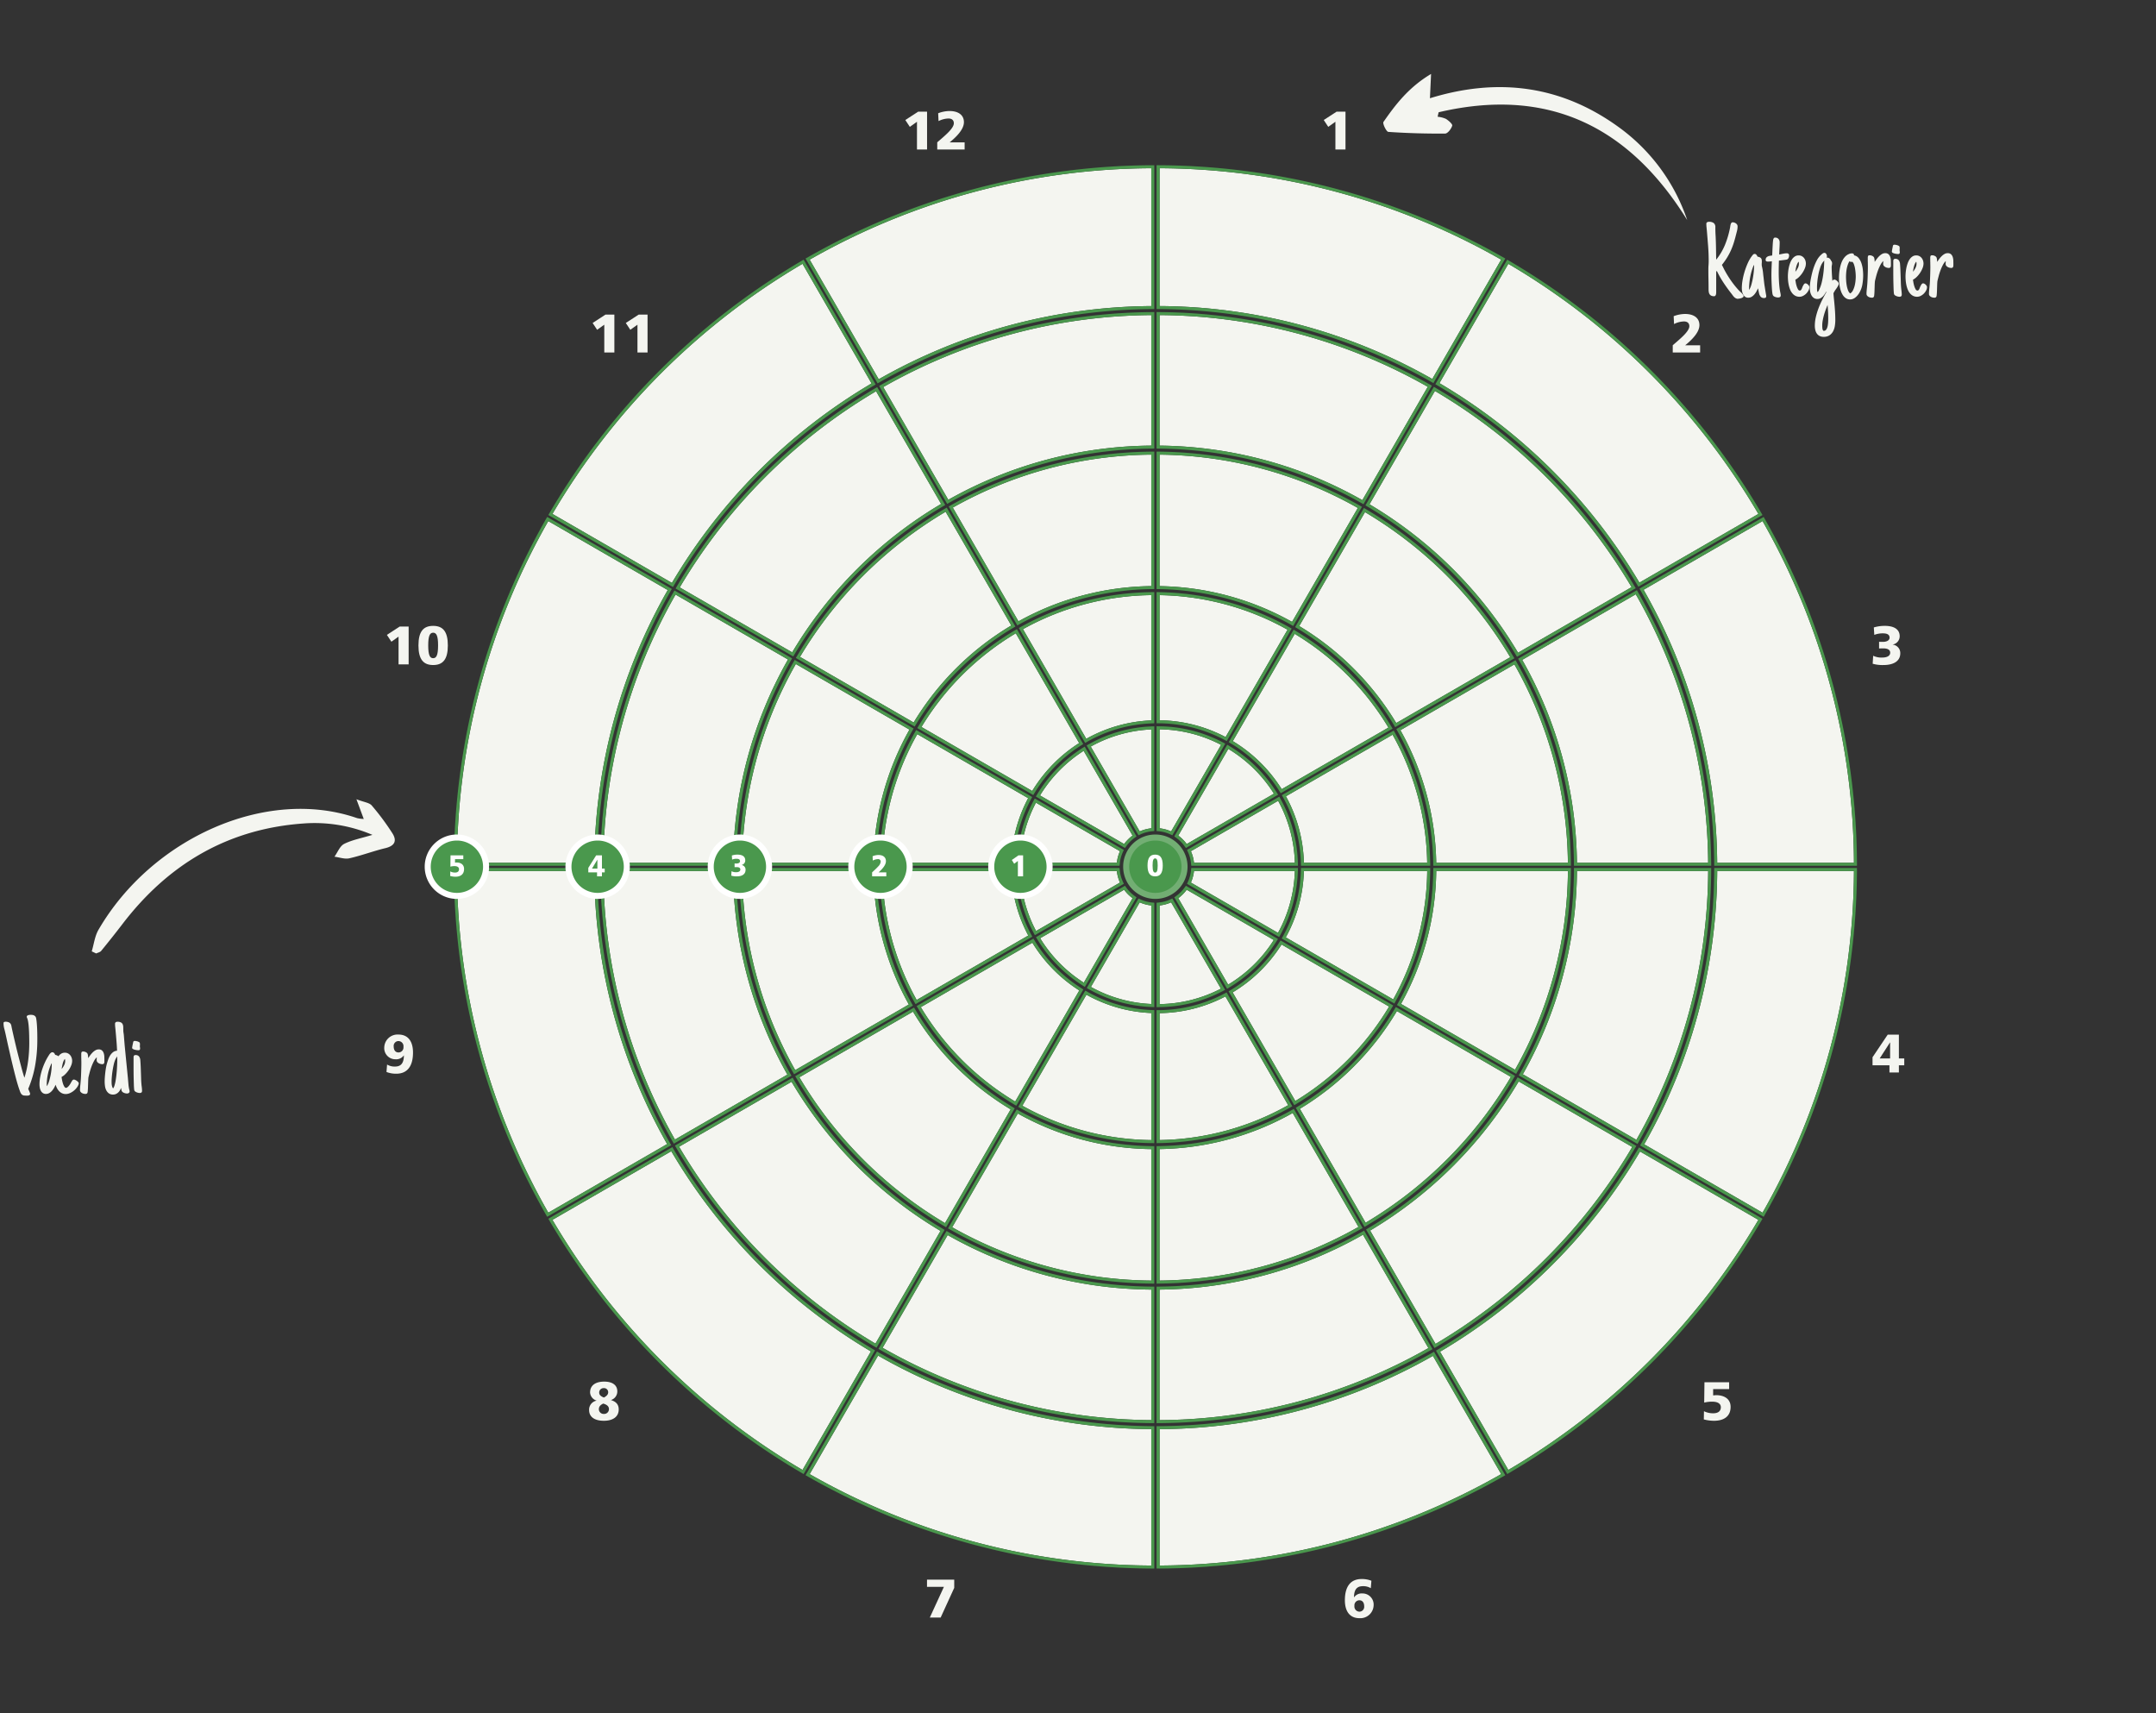<svg id="Layer_1" data-name="Layer 1" xmlns="http://www.w3.org/2000/svg" width="715.872" height="568.734" viewBox="0 0 715.872 568.734"><rect x="0" y="0" width="715.872" height="568.734" fill="#333333" stroke="none"/><defs><style>.cls-1{fill:#f4f5f0;}.cls-2{fill:#4a984d;}.cls-3{fill:#fff;}.cls-4{fill:#72ae73;}</style></defs><path class="cls-1" d="M222.888,382.19l-39.404,22.75-.047.027a233.083,233.083,0,0,0,83.029,83.029l.027-.047,22.688-39.297A187.846,187.846,0,0,1,222.888,382.19Z"/><path class="cls-2" d="M222.888,382.191a187.845,187.845,0,0,0,66.294,66.461l-22.688,39.297-.027.047a233.083,233.083,0,0,1-83.029-83.029l.047-.027,39.404-22.75m.359-1.362-.859.496-39.404,22.75-.052.031-.863.506.506.863a234.341,234.341,0,0,0,83.386,83.386l.869.509.503-.873.027-.047L290.048,449.152l.495-.857-.852-.503A187.068,187.068,0,0,1,223.75,381.684l-.503-.855Z"/><path class="cls-1" d="M373.251,295.378l-27.879,16.096a45.856,45.856,0,0,0,14.49,14.757l16.193-28.048A12.942,12.942,0,0,1,373.251,295.378Z"/><path class="cls-2" d="M373.25,295.379a12.942,12.942,0,0,0,2.804,2.805l-16.193,28.048a45.858,45.858,0,0,1-14.49-14.757l27.879-16.096m.277-1.315-.777.449-27.879,16.096-.887.513.534.875a47.083,47.083,0,0,0,14.806,15.079l.881.561.522-.905,16.193-28.048.449-.777-.724-.53a11.926,11.926,0,0,1-2.588-2.588l-.53-.725Z"/><path class="cls-1" d="M342.788,312.966l-37.043,21.387a91.155,91.155,0,0,0,31.331,31.345l21.294-36.883A49.003,49.003,0,0,1,342.788,312.966Z"/><path class="cls-2" d="M342.788,312.966A49.001,49.001,0,0,0,358.37,328.815l-21.294,36.883a91.155,91.155,0,0,1-31.331-31.345l37.043-21.387m.346-1.355-.846.488-37.043,21.387-.88.508.522.872a92.353,92.353,0,0,0,31.675,31.689l.872.522.508-.88,21.294-36.883.48-.831-.81-.514a48.209,48.209,0,0,1-15.264-15.524l-.508-.834Z"/><path class="cls-1" d="M335.576,368.295a94.18,94.18,0,0,1-32.429-32.442l-37.729,21.783a138.146,138.146,0,0,0,48.361,48.413Z"/><path class="cls-2" d="M303.147,335.853a94.18,94.18,0,0,0,32.429,32.442l-21.797,37.753a138.146,138.146,0,0,1-48.361-48.413l37.729-21.783m.353-1.358-.853.492L264.918,356.77l-.875.505.515.87a139.351,139.351,0,0,0,48.712,48.763l.87.517.506-.876,21.797-37.753.492-.853-.845-.505A93.375,93.375,0,0,1,304.005,335.34l-.505-.845Z"/><path class="cls-1" d="M290.682,446.054l21.598-37.408a141.171,141.171,0,0,1-49.459-49.511l-37.335,21.556A184.825,184.825,0,0,0,290.682,446.054Z"/><path class="cls-2" d="M262.82,359.135a141.17,141.17,0,0,0,49.459,49.511l-21.598,37.408a184.826,184.826,0,0,1-65.196-65.363L262.82,359.135m.357-1.361-.857.495-37.335,21.556-.873.504.511.869a186.051,186.051,0,0,0,65.55,65.717l.87.514.505-.875,21.598-37.408.494-.856-.85-.504a140.373,140.373,0,0,1-49.108-49.16l-.504-.852Z"/><path class="cls-1" d="M382.268,274.985V242.158a45.365,45.365,0,0,0-20.094,5.697l16.26,28.162A12.788,12.788,0,0,1,382.268,274.985Z"/><path class="cls-2" d="M382.268,242.158v32.828a12.788,12.788,0,0,0-3.835,1.032l-16.26-28.163a45.368,45.368,0,0,1,20.094-5.697m1-1.046-1.045.047a46.071,46.071,0,0,0-20.536,5.822l-.887.494.508.879,16.259,28.163.45.779.822-.365a11.809,11.809,0,0,1,3.535-.952l.894-.095V241.112Z"/><path class="cls-1" d="M382.268,197.576a89.89,89.89,0,0,0-42.6,11.298l21.015,36.398a48.283,48.283,0,0,1,21.585-6.114Z"/><path class="cls-2" d="M382.268,197.576v41.582a48.282,48.282,0,0,0-21.585,6.114l-21.015-36.398a89.891,89.891,0,0,1,42.6-11.298m1-1.013-1.013.013a91.425,91.425,0,0,0-43.073,11.423l-.889.494.508.881,21.015,36.398.493.855.861-.482a46.979,46.979,0,0,1,21.14-5.988l.958-.041V196.563Z"/><path class="cls-1" d="M382.268,194.576V150.934a136.241,136.241,0,0,0-65.899,17.585l21.799,37.757A92.874,92.874,0,0,1,382.268,194.576Z"/><path class="cls-2" d="M382.268,150.934v43.642a92.874,92.874,0,0,0-44.1,11.7l-21.799-37.757a136.24,136.24,0,0,1,65.899-17.585m1-1.009-1.009.009a137.971,137.971,0,0,0-66.381,17.714l-.88.496.505.875,21.799,37.757.492.852.86-.478A92.411,92.411,0,0,1,382.28,195.576l.988-.012V149.925Z"/><path class="cls-1" d="M382.268,104.608a182.279,182.279,0,0,0-89.001,23.897l21.602,37.416a139.224,139.224,0,0,1,67.398-17.987Z"/><path class="cls-2" d="M382.268,104.609v43.326a139.224,139.224,0,0,0-67.398,17.987l-21.602-37.416a182.279,182.279,0,0,1,89.001-23.897m1-1.008-1.008.008a184.198,184.198,0,0,0-89.487,24.028l-.874.498.503.871,21.602,37.416.495.858.862-.486a138.96,138.96,0,0,1,66.916-17.858l.991-.009V103.601Z"/><path class="cls-1" d="M291.768,125.908a185.257,185.257,0,0,1,90.5-24.299V55.854A230.848,230.848,0,0,0,268.843,86.201l.032.056Z"/><path class="cls-2" d="M382.268,55.855v45.754a185.257,185.257,0,0,0-90.5,24.299L268.875,86.257l-.032-.056A230.848,230.848,0,0,1,382.268,55.855m-.006-1A232.98,232.98,0,0,0,268.347,85.333l-.872.497.501.87.032.056,22.893,39.652.497.861.864-.492a185.18,185.18,0,0,1,90.013-24.168l.992-.008V54.867l-1.006-.013Z"/><path class="cls-1" d="M197.32,289.166H151.707A230.844,230.844,0,0,0,182.053,402.59l.056-.032L221.51,379.81A185.27,185.27,0,0,1,197.32,289.166Z"/><path class="cls-2" d="M197.32,289.166A185.27,185.27,0,0,0,221.51,379.81l-39.401,22.748-.056.032a230.844,230.844,0,0,1-30.346-113.424H197.32m.994-1H150.701l.006,1.006a232.979,232.979,0,0,0,30.478,113.914l.498.873.87-.502.056-.032L222.01,380.676l.86-.497-.49-.863A185.192,185.192,0,0,1,198.32,289.16l-.006-.994Z"/><path class="cls-1" d="M224.107,378.31l37.335-21.555a139.225,139.225,0,0,1-18.035-67.589H200.32A182.284,182.284,0,0,0,224.107,378.31Z"/><path class="cls-2" d="M243.407,289.166a139.225,139.225,0,0,0,18.035,67.589L224.107,378.31a182.285,182.285,0,0,1-23.787-89.144h43.087m.992-1H199.314l.006,1.006a184.202,184.202,0,0,0,23.917,89.632l.497.876.872-.503,37.335-21.555.858-.496-.487-.863a138.946,138.946,0,0,1-17.906-67.104l-.008-.992Z"/><path class="cls-1" d="M370.837,289.166H338.751a45.382,45.382,0,0,0,5.264,19.915L371.868,293A12.782,12.782,0,0,1,370.837,289.166Z"/><path class="cls-2" d="M370.837,289.166a12.779,12.779,0,0,0,1.031,3.834l-27.853,16.081a45.381,45.381,0,0,1-5.264-19.915h32.086m.899-1H337.72l.032,1.031a46.106,46.106,0,0,0,5.38,20.353l.486.915.898-.518,27.853-16.081.778-.45-.364-.822a11.782,11.782,0,0,1-.951-3.534l-.095-.894Z"/><path class="cls-1" d="M292.972,289.166a89.886,89.886,0,0,0,11.397,42.805l37.06-21.396a48.296,48.296,0,0,1-5.677-21.409Z"/><path class="cls-2" d="M335.752,289.166a48.298,48.298,0,0,0,5.677,21.409l-37.06,21.396a89.885,89.885,0,0,1-11.397-42.805h42.779m.971-1H291.96l.013,1.012a91.404,91.404,0,0,0,11.523,43.28l.494.886.879-.507,37.06-21.396.838-.484-.456-.854a47.003,47.003,0,0,1-5.56-20.967l-.028-.971Z"/><path class="cls-1" d="M246.407,289.166A136.242,136.242,0,0,0,264.04,355.255l37.731-21.784a92.868,92.868,0,0,1-11.799-44.305Z"/><path class="cls-2" d="M289.972,289.166a92.867,92.867,0,0,0,11.799,44.305L264.04,355.255a136.242,136.242,0,0,1-17.633-66.089h43.565m.988-1H245.399l.008,1.008a137.957,137.957,0,0,0,17.762,66.572l.496.879.874-.504,37.731-21.784.854-.493-.481-.861a92.395,92.395,0,0,1-11.672-43.829l-.012-.988Z"/><path class="cls-1" d="M335.784,207.647,313.988,169.894a138.147,138.147,0,0,0-48.356,48.175l37.729,21.783A94.19,94.19,0,0,1,335.784,207.647Z"/><path class="cls-2" d="M313.988,169.894l21.797,37.753a94.19,94.19,0,0,0-32.423,32.205L265.632,218.069a138.146,138.146,0,0,1,48.356-48.175m.361-1.375-.87.514a139.363,139.363,0,0,0-48.706,48.524l-.519.871.878.507,37.729,21.783.849.49.507-.839a93.393,93.393,0,0,1,32.079-31.862l.848-.505-.493-.855-21.797-37.753-.505-.875Z"/><path class="cls-1" d="M358.323,246.685l-21.039-36.44a91.162,91.162,0,0,0-31.326,31.106l36.779,21.235A49.003,49.003,0,0,1,358.323,246.685Z"/><path class="cls-2" d="M337.284,210.245l21.039,36.44a49.002,49.002,0,0,0-15.585,15.901l-36.779-21.234a91.161,91.161,0,0,1,31.326-31.106m.359-1.378-.871.518a92.372,92.372,0,0,0-31.67,31.448l-.528.874.884.51,36.779,21.234.847.489.507-.837a48.209,48.209,0,0,1,15.267-15.576l.808-.514-.479-.83-21.039-36.44-.507-.878Z"/><path class="cls-1" d="M376.055,277.398l-16.241-28.13A45.856,45.856,0,0,0,345.32,264.076l27.931,16.126A12.928,12.928,0,0,1,376.055,277.398Z"/><path class="cls-2" d="M359.815,249.269l16.241,28.13a12.928,12.928,0,0,0-2.804,2.804L345.32,264.076a45.858,45.858,0,0,1,14.495-14.808m.343-1.406-.881.563a47.075,47.075,0,0,0-14.811,15.131l-.531.874.886.512L372.751,281.069l.777.449.53-.725a11.925,11.925,0,0,1,2.588-2.587l.725-.53-.449-.777-16.241-28.13-.523-.906Z"/><path class="cls-1" d="M312.488,167.297,290.89,129.888a184.821,184.821,0,0,0-65.191,65.126l37.335,21.555A141.172,141.172,0,0,1,312.488,167.297Z"/><path class="cls-2" d="M290.89,129.888l21.598,37.409a141.171,141.171,0,0,0-49.454,49.272l-37.335-21.555a184.821,184.821,0,0,1,65.191-65.126m.362-1.374-.869.513a186.056,186.056,0,0,0-65.544,65.478l-.514.87.875.505,37.335,21.555.855.493.505-.848a140.386,140.386,0,0,1,49.103-48.922l.853-.504-.495-.857-21.598-37.409-.504-.874Z"/><path class="cls-1" d="M223.102,193.514a187.844,187.844,0,0,1,66.289-66.224L266.494,87.632l-.027-.047a233.079,233.079,0,0,0-83.029,83.029l.047.027Z"/><path class="cls-2" d="M266.467,87.585l.027.047,22.897,39.659a187.843,187.843,0,0,0-66.289,66.224l-39.618-22.873-.047-.027a233.079,233.079,0,0,1,83.029-83.029m.364-1.373-.87.51a234.34,234.34,0,0,0-83.386,83.386l-.51.869.873.503.047.027,39.617,22.873.858.495.503-.853a187.078,187.078,0,0,1,65.936-65.871l.854-.503-.495-.858L267.36,87.132l-.026-.045-.503-.874Z"/><path class="cls-1" d="M567.172,286.416a182.284,182.284,0,0,0-24.038-89.12l-37.701,21.767a139.216,139.216,0,0,1,18.168,67.353Z"/><path class="cls-2" d="M543.134,197.297a182.284,182.284,0,0,1,24.038,89.12h-43.57a139.215,139.215,0,0,0-18.168-67.353l37.701-21.767m.37-1.368-.87.502-37.701,21.767-.86.497.49.863a138.942,138.942,0,0,1,18.038,66.871l.011.989h45.568l-.009-1.009A184.182,184.182,0,0,0,544.003,196.8l-.498-.872Z"/><path class="cls-1" d="M520.602,286.416a136.234,136.234,0,0,0-17.766-65.853l-37.849,21.852a92.859,92.859,0,0,1,11.894,44.002Z"/><path class="cls-2" d="M502.836,220.563a136.233,136.233,0,0,1,17.766,65.853H476.881a92.857,92.857,0,0,0-11.894-44.002l37.849-21.852m.372-1.37-.872.503-37.849,21.852-.856.494.484.862a92.393,92.393,0,0,1,11.766,43.529l.017.983h45.715l-.012-1.012a137.955,137.955,0,0,0-17.896-66.335l-.497-.876Z"/><path class="cls-1" d="M473.881,286.416A89.878,89.878,0,0,0,462.39,243.914l-35.416,20.448a48.299,48.299,0,0,1,5.967,22.055Z"/><path class="cls-2" d="M462.39,243.914a89.879,89.879,0,0,1,11.491,42.502H432.94a48.302,48.302,0,0,0-5.967-22.055L462.39,243.914m.377-1.372-.877.506-35.416,20.447-.849.49.472.858a47.619,47.619,0,0,1,5.843,21.599l.026.973h42.932l-.018-1.018a91.41,91.41,0,0,0-11.619-42.974l-.495-.883Z"/><path class="cls-1" d="M396.448,286.416h33.492a45.389,45.389,0,0,0-5.55-20.563L395.417,282.581A12.781,12.781,0,0,1,396.448,286.416Z"/><path class="cls-2" d="M424.391,265.853a45.388,45.388,0,0,1,5.55,20.564H396.448a12.781,12.781,0,0,0-1.031-3.835l28.974-16.729m.386-1.377-.886.511L394.917,281.715l-.779.45.364.822a11.786,11.786,0,0,1,.951,3.535l.095.895H430.97l-.029-1.028a46.713,46.713,0,0,0-5.672-21.016l-.491-.897Z"/><path class="cls-1" d="M570.172,286.416h45.407a230.848,230.848,0,0,0-30.346-113.425l-.056.032-39.445,22.773A185.266,185.266,0,0,1,570.172,286.416Z"/><path class="cls-2" d="M585.232,172.991a230.848,230.848,0,0,1,30.347,113.425H570.172a185.268,185.268,0,0,0-24.44-90.62l39.445-22.773.056-.032m.37-1.369-.87.503-.056.032L545.232,194.93l-.862.498.494.864a185.176,185.176,0,0,1,24.308,90.132l.008.992h47.404l-.006-1.006a232.982,232.982,0,0,0-30.478-113.915l-.498-.873Z"/><path class="cls-1" d="M474.07,128.416a182.282,182.282,0,0,0-89.052-23.81v43.332A139.223,139.223,0,0,1,452.35,166.036Z"/><path class="cls-2" d="M385.018,104.606a182.282,182.282,0,0,1,89.052,23.81l-21.72,37.62a139.223,139.223,0,0,0-67.332-18.098V104.606m-1-1.007v45.328l.989.011a138.957,138.957,0,0,1,66.85,17.968l.863.489.496-.859,21.72-37.62.503-.872-.876-.497a184.202,184.202,0,0,0-89.54-23.94l-1.007-.007Z"/><path class="cls-1" d="M450.851,168.633a136.24,136.24,0,0,0-65.833-17.696V194.581a92.862,92.862,0,0,1,43.996,11.875Z"/><path class="cls-2" d="M385.018,150.938a136.24,136.24,0,0,1,65.833,17.696l-21.837,37.823a92.862,92.862,0,0,0-43.996-11.875V150.938m-1-1.011v45.638l.983.017a92.396,92.396,0,0,1,43.523,11.747l.861.483.494-.856,21.837-37.823.504-.874-.877-.497a137.963,137.963,0,0,0-66.315-17.826l-1.011-.011Z"/><path class="cls-1" d="M427.514,209.054a89.879,89.879,0,0,0-42.496-11.473v41.541a48.301,48.301,0,0,1,21.92,5.57Z"/><path class="cls-2" d="M385.018,197.581a89.879,89.879,0,0,1,42.496,11.473L406.938,244.692a48.302,48.302,0,0,0-21.92-5.57v-41.541m-1-1.018v43.545l.986.014a46.992,46.992,0,0,1,21.468,5.455l.851.449.481-.834L428.38,209.554l.506-.877-.883-.496a91.412,91.412,0,0,0-42.968-11.6l-1.017-.018Z"/><path class="cls-1" d="M388.853,276.017,405.444,247.28a45.396,45.396,0,0,0-20.426-5.157v32.863A12.788,12.788,0,0,1,388.853,276.017Z"/><path class="cls-2" d="M385.018,242.122a45.402,45.402,0,0,1,20.426,5.157l-16.591,28.738a12.79,12.79,0,0,0-3.835-1.032V242.122m-1-1.015v34.777l.894.095a11.809,11.809,0,0,1,3.535.952l.822.365.45-.779L406.31,247.779l.521-.903-.924-.483a46.107,46.107,0,0,0-20.875-5.271l-1.014-.015Z"/><path class="cls-1" d="M498.411,86.257l.032-.056A230.847,230.847,0,0,0,385.018,55.854v45.751A185.262,185.262,0,0,1,475.57,125.818Z"/><path class="cls-2" d="M385.018,55.855A230.848,230.848,0,0,1,498.443,86.201l-.032.056-22.84,39.561a185.262,185.262,0,0,0-90.552-24.212V55.855m-1-1.006v47.75l.993.007a185.183,185.183,0,0,1,90.065,24.082l.864.491.497-.86,22.84-39.561.033-.057.501-.87-.872-.497A232.98,232.98,0,0,0,385.024,54.855l-1.006-.006Z"/><path class="cls-1" d="M544.343,193.422l39.459-22.782.047-.027A233.079,233.079,0,0,0,500.819,87.585l-.027.047-22.843,39.565A187.839,187.839,0,0,1,544.343,193.422Z"/><path class="cls-2" d="M500.819,87.585a233.079,233.079,0,0,1,83.029,83.029l-.046.027-39.459,22.782a187.839,187.839,0,0,0-66.393-66.226L500.792,87.632l.027-.047m-.364-1.373-.503.874-.027.047-22.842,39.564-.496.859.855.502a187.07,187.07,0,0,1,66.039,65.873l.504.852.857-.495,39.459-22.782.046-.027.873-.503-.51-.869a234.339,234.339,0,0,0-83.386-83.386l-.87-.51Z"/><path class="cls-1" d="M476.45,129.794,454.729,167.416A141.172,141.172,0,0,1,504.05,216.685l37.695-21.764A184.825,184.825,0,0,0,476.45,129.794Z"/><path class="cls-2" d="M476.45,129.794a184.824,184.824,0,0,1,65.296,65.128L504.05,216.686a141.172,141.172,0,0,0-49.321-49.27l21.721-37.622m-.362-1.373-.504.873-21.721,37.622-.494.856.851.504a140.396,140.396,0,0,1,48.971,48.92l.504.849.855-.494,37.696-21.764.875-.505-.515-.87a186.052,186.052,0,0,0-65.649-65.48l-.869-.511Z"/><path class="cls-1" d="M431.393,207.835a94.185,94.185,0,0,1,32.214,32.2l37.845-21.85a138.145,138.145,0,0,0-48.223-48.171Z"/><path class="cls-2" d="M453.229,170.014a138.145,138.145,0,0,1,48.223,48.171l-37.845,21.85a94.185,94.185,0,0,0-32.214-32.2l21.836-37.821m-.36-1.376-.506.876-21.836,37.821-.491.852.843.506A93.398,93.398,0,0,1,462.75,240.55l.506.842.851-.491,37.845-21.85.877-.507-.517-.871a139.376,139.376,0,0,0-48.573-48.52l-.87-.516Z"/><path class="cls-1" d="M425.574,261.993,461.01,241.535a91.164,91.164,0,0,0-31.116-31.102l-20.557,35.605A48.996,48.996,0,0,1,425.574,261.993Z"/><path class="cls-2" d="M429.893,210.432A91.163,91.163,0,0,1,461.01,241.535l-35.435,20.459a48.995,48.995,0,0,0-16.238-15.956l20.557-35.605m-.357-1.381-.509.881-20.557,35.605-.491.851.842.506a48.169,48.169,0,0,1,15.906,15.629l.512.817.835-.482L461.51,242.401l.882-.509-.525-.873a92.382,92.382,0,0,0-31.458-31.444l-.872-.524Z"/><path class="cls-1" d="M394.035,280.203,422.99,263.485A45.852,45.852,0,0,0,407.846,248.62L391.23,277.398A12.928,12.928,0,0,1,394.035,280.203Z"/><path class="cls-2" d="M407.846,248.62A45.849,45.849,0,0,1,422.99,263.485l-28.956,16.718a12.926,12.926,0,0,0-2.804-2.804L407.846,248.62m-.357-1.382-.509.882-16.615,28.779-.449.777.725.53a11.924,11.924,0,0,1,2.587,2.587l.53.725.777-.449L423.49,264.351l.899-.519-.553-.879a47.041,47.041,0,0,0-15.475-15.19l-.873-.525Z"/><path class="cls-1" d="M200.327,286.416h43.087a139.216,139.216,0,0,1,18.234-67.471l-37.335-21.556A182.283,182.283,0,0,0,200.327,286.416Z"/><path class="cls-2" d="M224.312,197.389l37.335,21.556a139.216,139.216,0,0,0-18.234,67.471H200.327a182.282,182.282,0,0,1,23.986-89.027m-.37-1.369-.498.873a184.191,184.191,0,0,0-24.117,89.514l-.009,1.009h45.084l.011-.989A138.934,138.934,0,0,1,262.517,219.44l.492-.864-.861-.497-37.335-21.556-.87-.502Z"/><path class="cls-1" d="M264.245,220.444a136.237,136.237,0,0,0-17.832,65.972h43.565a92.858,92.858,0,0,1,11.998-44.188Z"/><path class="cls-2" d="M264.245,220.445l37.731,21.784a92.859,92.859,0,0,0-11.998,44.188H246.413a136.236,136.236,0,0,1,17.832-65.972m-.372-1.369-.498.875a137.949,137.949,0,0,0-17.963,66.454l-.012,1.012h45.56l.017-.983a92.382,92.382,0,0,1,11.869-43.713l.487-.862-.858-.496-37.731-21.784-.872-.503Z"/><path class="cls-1" d="M304.574,243.728a89.88,89.88,0,0,0-11.596,42.688h42.77a48.294,48.294,0,0,1,5.636-21.435Z"/><path class="cls-2" d="M304.574,243.728l36.811,21.252a48.298,48.298,0,0,0-5.636,21.436h-42.77a89.882,89.882,0,0,1,11.595-42.688m-.375-1.371-.496.88a91.396,91.396,0,0,0-11.724,43.162l-.018,1.018h44.761l.026-.973a47.004,47.004,0,0,1,5.519-20.993l.453-.853-.836-.483L305.074,242.862l-.875-.505Z"/><path class="cls-1" d="M371.869,282.581l-27.897-16.107a45.383,45.383,0,0,0-5.223,19.942h32.089A12.779,12.779,0,0,1,371.869,282.581Z"/><path class="cls-2" d="M343.972,266.474l27.897,16.107a12.781,12.781,0,0,0-1.031,3.835h-32.089a45.383,45.383,0,0,1,5.223-19.942m-.4-1.385-.485.918a46.109,46.109,0,0,0-5.338,20.38l-.029,1.028h34.017l.095-.895a11.787,11.787,0,0,1,.951-3.535l.364-.822-.778-.45-27.897-16.107-.9-.519Z"/><path class="cls-1" d="M197.327,286.416a185.267,185.267,0,0,1,24.388-90.527l-39.605-22.866-.056-.032A230.848,230.848,0,0,0,151.707,286.416h45.62Z"/><path class="cls-2" d="M182.053,172.991l.056.032,39.605,22.866a185.266,185.266,0,0,0-24.388,90.527h-45.62a230.848,230.848,0,0,1,30.346-113.425m-.37-1.369-.498.873a232.98,232.98,0,0,0-30.478,113.915l-.006,1.006h47.617l.009-.992a185.185,185.185,0,0,1,24.257-90.04l.493-.864-.862-.498-39.605-22.866-.056-.032-.87-.503Z"/><path class="cls-1" d="M316.157,407.429a136.242,136.242,0,0,0,66.111,17.704V381.49a92.873,92.873,0,0,1-44.311-11.818Z"/><path class="cls-2" d="M337.957,369.671A92.874,92.874,0,0,0,382.268,381.49v43.643a136.242,136.242,0,0,1-66.111-17.704l21.799-37.757m-.373-1.354-.493.854-21.799,37.757-.504.873.877.497a137.951,137.951,0,0,0,66.594,17.834l1.009.009V380.502l-.988-.012a92.403,92.403,0,0,1-43.836-11.691l-.861-.481Z"/><path class="cls-1" d="M339.456,367.074a89.89,89.89,0,0,0,42.812,11.416V336.311a48.282,48.282,0,0,1-21.537-6.086Z"/><path class="cls-2" d="M360.731,330.225a48.278,48.278,0,0,0,21.537,6.086V378.49a89.89,89.89,0,0,1-42.812-11.416l21.275-36.849m-.373-1.353-.493.854L338.59,366.574l-.507.878.885.495a91.407,91.407,0,0,0,43.287,11.543l1.013.013v-44.15l-.958-.041a46.979,46.979,0,0,1-21.092-5.96l-.861-.48Z"/><path class="cls-1" d="M378.433,299.565l-16.211,28.077a45.362,45.362,0,0,0,20.046,5.669V300.596A12.786,12.786,0,0,1,378.433,299.565Z"/><path class="cls-2" d="M378.433,299.565a12.787,12.787,0,0,0,3.835,1.031v32.715a45.362,45.362,0,0,1-20.046-5.67l16.211-28.077m-.417-1.278-.449.778-16.211,28.077-.508.88.889.494a46.067,46.067,0,0,0,20.487,5.794l1.045.047V299.697l-.895-.095a11.78,11.78,0,0,1-3.536-.951l-.822-.364Z"/><path class="cls-1" d="M293.056,447.442a182.285,182.285,0,0,0,89.212,24.016V428.132a139.22,139.22,0,0,1-67.61-18.106Z"/><path class="cls-2" d="M314.658,410.026a139.22,139.22,0,0,0,67.61,18.106v43.325a182.286,182.286,0,0,1-89.212-24.016l21.602-37.416m-.37-1.359-.496.859L292.19,446.942l-.502.87.872.498a184.184,184.184,0,0,0,89.7,24.148l1.008.008V427.141l-.991-.009A138.94,138.94,0,0,1,315.15,409.156l-.863-.489Z"/><path class="cls-1" d="M268.875,489.324l-.032.056a230.846,230.846,0,0,0,113.425,30.347v-45.269A185.266,185.266,0,0,1,291.556,450.04Z"/><path class="cls-2" d="M291.556,450.04a185.266,185.266,0,0,0,90.712,24.418v45.269A230.846,230.846,0,0,1,268.843,489.38l.032-.056L291.556,450.04m-.368-1.362-.498.862-22.681,39.285-.032.056-.502.87.872.498a232.98,232.98,0,0,0,113.915,30.478l1.006.006V473.466l-.992-.008a185.173,185.173,0,0,1-90.224-24.286l-.864-.494Z"/><path class="cls-1" d="M567.178,289.166h-43.57a139.223,139.223,0,0,1-17.969,67.471l37.7,21.766A182.285,182.285,0,0,0,567.178,289.166Z"/><path class="cls-2" d="M567.178,289.166a182.286,182.286,0,0,1-23.839,89.237l-37.7-21.766a139.224,139.224,0,0,0,17.969-67.471h43.57m1.006-1H522.616l-.008.992a138.955,138.955,0,0,1-17.84,66.987l-.486.862.857.495,37.7,21.766.872.503.497-.875a184.193,184.193,0,0,0,23.97-89.725l.006-1.006Z"/><path class="cls-1" d="M462.595,331.785a89.889,89.889,0,0,0,11.292-42.619h-40.95a48.296,48.296,0,0,1-6.012,22.025Z"/><path class="cls-2" d="M473.887,289.166a89.888,89.888,0,0,1-11.292,42.619l-35.669-20.594a48.298,48.298,0,0,0,6.012-22.025h40.95m1.012-1H431.966l-.028.971a47.617,47.617,0,0,1-5.888,21.571l-.475.859.85.491,35.669,20.594.881.508.493-.889a91.424,91.424,0,0,0,11.418-43.092l.013-1.012Z"/><path class="cls-1" d="M395.417,293l28.925,16.7a45.383,45.383,0,0,0,5.595-20.534H396.448A12.779,12.779,0,0,1,395.417,293Z"/><path class="cls-2" d="M429.938,289.166A45.381,45.381,0,0,1,424.343,309.7L395.417,293a12.779,12.779,0,0,0,1.031-3.834h33.49m1.031-1h-35.42l-.095.894a11.779,11.779,0,0,1-.951,3.534l-.364.822.778.45,28.925,16.7.884.51.492-.894a46.702,46.702,0,0,0,5.718-20.985l.032-1.031Z"/><path class="cls-1" d="M503.041,355.137A136.239,136.239,0,0,0,520.608,289.166H476.887a92.866,92.866,0,0,1-11.695,44.119Z"/><path class="cls-2" d="M520.608,289.166a136.239,136.239,0,0,1-17.567,65.971l-37.849-21.852a92.866,92.866,0,0,0,11.695-44.119H520.608m1.008-1H475.899l-.012.988a92.403,92.403,0,0,1-11.569,43.645l-.478.86.852.492,37.849,21.852.875.505.496-.88a137.965,137.965,0,0,0,17.696-66.454l.008-1.008Z"/><path class="cls-1" d="M545.937,379.903l39.24,22.655.056.032A230.844,230.844,0,0,0,615.579,289.166H570.178A185.27,185.27,0,0,1,545.937,379.903Z"/><path class="cls-2" d="M615.579,289.166A230.846,230.846,0,0,1,585.232,402.59l-.056-.032-39.24-22.655a185.271,185.271,0,0,0,24.241-90.737h45.401m1.006-1H569.184l-.006.994a185.187,185.187,0,0,1-24.111,90.249l-.491.863.86.497,39.24,22.655.056.032.87.502.498-.873a232.98,232.98,0,0,0,30.478-113.914l.006-1.006Z"/><path class="cls-1" d="M385.018,381.484v43.645a136.243,136.243,0,0,0,66.044-17.814l-21.837-37.823A92.86,92.86,0,0,1,385.018,381.484Z"/><path class="cls-2" d="M429.225,369.491l21.837,37.823a136.243,136.243,0,0,1-66.044,17.814V381.485a92.86,92.86,0,0,0,44.207-11.993m.371-1.357-.862.486a92.379,92.379,0,0,1-43.733,11.864l-.983.017V426.14l1.011-.011a137.948,137.948,0,0,0,66.528-17.945l.875-.497-.503-.872-21.837-37.823-.495-.858Z"/><path class="cls-1" d="M385.018,378.484a89.875,89.875,0,0,0,42.708-11.591l-20.837-36.091a48.302,48.302,0,0,1-21.87,5.545Z"/><path class="cls-2" d="M406.888,330.802l20.837,36.091a89.877,89.877,0,0,1-42.708,11.591V336.347a48.298,48.298,0,0,0,21.87-5.544m.386-1.333-.851.447a46.995,46.995,0,0,1-21.419,5.43l-.986.014v44.142l1.017-.018a91.396,91.396,0,0,0,43.182-11.72l.88-.496-.505-.875-20.837-36.091-.481-.833Z"/><path class="cls-1" d="M388.853,299.565a12.787,12.787,0,0,1-3.835,1.031v32.751a45.398,45.398,0,0,0,20.377-5.132Z"/><path class="cls-2" d="M388.853,299.565l16.541,28.65a45.4,45.4,0,0,1-20.377,5.132v-32.751a12.788,12.788,0,0,0,3.835-1.031m.417-1.278-.822.364a11.78,11.78,0,0,1-3.536.951l-.894.095V334.362l1.015-.015a46.108,46.108,0,0,0,20.824-5.245l.926-.482-.522-.904-16.541-28.65-.449-.778Z"/><path class="cls-1" d="M385.018,471.46a182.283,182.283,0,0,0,89.264-23.928l-21.72-37.62a139.22,139.22,0,0,1-67.544,18.217Z"/><path class="cls-2" d="M452.562,409.912l21.72,37.62a182.284,182.284,0,0,1-89.264,23.928v-43.331a139.22,139.22,0,0,0,67.544-18.217m.369-1.36-.864.491a138.936,138.936,0,0,1-67.06,18.086l-.989.011v45.327l1.007-.007a184.183,184.183,0,0,0,89.752-24.06l.874-.497-.503-.871-21.72-37.62-.497-.86Z"/><path class="cls-1" d="M475.782,450.129A185.269,185.269,0,0,1,385.018,474.46v45.267A230.846,230.846,0,0,0,498.443,489.38l-.032-.056Z"/><path class="cls-2" d="M475.782,450.13l22.629,39.195.032.056a230.846,230.846,0,0,1-113.425,30.347V474.46A185.269,185.269,0,0,0,475.782,450.13m.369-1.361-.864.493A185.183,185.183,0,0,1,385.011,473.46l-.993.007V520.714l1.006.013a232.981,232.981,0,0,0,113.915-30.478l.873-.498-.503-.871-.032-.056L476.648,449.63l-.497-.861Z"/><path class="cls-1" d="M541.959,380.782,504.264,359.019a141.173,141.173,0,0,1-49.326,49.508l21.721,37.621A184.823,184.823,0,0,0,541.959,380.782Z"/><path class="cls-2" d="M504.264,359.019l37.695,21.763a184.821,184.821,0,0,1-65.301,65.366L454.938,408.527a141.172,141.172,0,0,0,49.326-49.508m-.358-1.361-.503.853a140.385,140.385,0,0,1-48.976,49.157l-.848.505.493.855,21.721,37.621.505.874.869-.513a186.04,186.04,0,0,0,65.654-65.72l.511-.869-.873-.504L504.764,358.153l-.858-.495Z"/><path class="cls-1" d="M431.601,368.107l21.837,37.822a138.153,138.153,0,0,0,48.228-48.41l-37.845-21.85A94.183,94.183,0,0,1,431.601,368.107Z"/><path class="cls-2" d="M463.821,335.67l37.846,21.85a138.153,138.153,0,0,1-48.228,48.41l-21.836-37.822A94.182,94.182,0,0,0,463.821,335.67m-.355-1.359-.505.848a93.386,93.386,0,0,1-31.877,32.093l-.84.507.49.849,21.837,37.822.507.878.871-.519a139.369,139.369,0,0,0,48.578-48.761l.513-.87-.875-.505-37.846-21.85-.855-.493Z"/><path class="cls-1" d="M391.231,298.183l16.567,28.694a45.85,45.85,0,0,0,15.141-14.812l-28.903-16.687A12.942,12.942,0,0,1,391.231,298.183Z"/><path class="cls-2" d="M394.035,295.379l28.903,16.687a45.849,45.849,0,0,1-15.141,14.812l-16.567-28.694a12.944,12.944,0,0,0,2.804-2.805m-.277-1.315-.53.725a11.926,11.926,0,0,1-2.588,2.588l-.724.53.449.777,16.567,28.694.509.881.872-.523A47.039,47.039,0,0,0,423.784,312.6l.556-.88-.901-.52-28.903-16.687-.777-.449Z"/><path class="cls-1" d="M409.288,329.46l20.814,36.05a91.16,91.16,0,0,0,31.122-31.34l-35.701-20.612A48.995,48.995,0,0,1,409.288,329.46Z"/><path class="cls-2" d="M425.522,313.558,461.224,334.17a91.16,91.16,0,0,1-31.122,31.34l-20.814-36.05a48.997,48.997,0,0,0,16.234-15.902m-.334-1.347-.513.815a48.176,48.176,0,0,1-15.902,15.577l-.843.506.492.852,20.814,36.05.51.884.873-.528a92.372,92.372,0,0,0,31.464-31.684l.518-.871-.878-.507-35.702-20.612-.834-.481Z"/><path class="cls-1" d="M544.557,382.282a187.842,187.842,0,0,1-66.398,66.464l22.634,39.204.027.047a233.083,233.083,0,0,0,83.029-83.029l-.047-.027Z"/><path class="cls-2" d="M544.557,382.282,583.802,404.94l.047.027a233.082,233.082,0,0,1-83.029,83.029l-.027-.047-22.634-39.204a187.842,187.842,0,0,0,66.399-66.464m-.359-1.362-.503.855a187.055,187.055,0,0,1-66.045,66.11l-.854.503.495.858,22.634,39.204.028.047.504.871.868-.509a234.341,234.341,0,0,0,83.386-83.386l.506-.863-.864-.505-.047-.027-39.25-22.662-.859-.496Z"/><path class="cls-1" d="M443.406,49.639V40.42L441.03,42.112l-1.495-2.269,4.267-2.772h2.953V49.639Z"/><path class="cls-1" d="M555.413,117.015V114.62c2.161-1.855,3.043-2.647,3.817-3.457,1.225-1.278,1.692-2.197,1.692-2.863,0-1.008-.648-1.584-1.782-1.584a7.61,7.61,0,0,0-3.295.864l-.126-2.611a11.089,11.089,0,0,1,3.745-.738c3.007,0,4.807,1.369,4.807,3.691,0,1.566-1.026,3.691-4.735,6.716h4.97v2.377Z"/><path class="cls-1" d="M628.46,214.009a2.809,2.809,0,0,1,2.503,2.862c0,2.81-2.538,3.907-5.527,3.907a11.573,11.573,0,0,1-3.637-.432l.162-2.647a6.315,6.315,0,0,0,3.078.595c1.297,0,2.575-.433,2.575-1.603,0-.9-.721-1.44-2.323-1.44-.521,0-.972.018-1.368.036v-2.232c.307.035.811.035,1.261.035,1.387,0,2.232-.576,2.232-1.386,0-.9-.63-1.44-2.179-1.44a7.581,7.581,0,0,0-2.898.504l-.162-2.467a12.245,12.245,0,0,1,3.637-.522c3.079,0,4.951,1.135,4.951,3.439a2.792,2.792,0,0,1-2.305,2.755Z"/><path class="cls-1" d="M627.369,356.048v-2.394h-5.618v-2.665l5.042-7.508h3.709v7.904h1.783v2.269h-1.783v2.394Zm.216-9.975H627.55l-3.421,5.311h3.457Z"/><path class="cls-1" d="M565.782,468.504a6.884,6.884,0,0,0,3.061.684c1.656,0,2.539-.721,2.539-2.017,0-1.278-1.225-1.837-2.808-1.837a10.841,10.841,0,0,0-2.719.307l.09-6.752h8.192v2.269h-5.311v2.089c.252-.018.72-.072,1.044-.072,2.449,0,4.754,1.098,4.754,3.889,0,3.007-2.035,4.609-5.546,4.609a13.29,13.29,0,0,1-3.349-.45Z"/><path class="cls-1" d="M455.158,527.251a4.809,4.809,0,0,0-2.629-.666c-2.017,0-2.935,1.152-2.953,3.691h.036a3.055,3.055,0,0,1,2.719-1.277,3.694,3.694,0,0,1,3.763,3.961,4.412,4.412,0,0,1-4.718,4.248c-3.187,0-4.825-2.268-4.825-5.959,0-4.412,1.782-7.041,5.563-7.041a8.628,8.628,0,0,1,3.241.576Zm-2.197,6.014c0-1.133-.504-1.998-1.602-1.998a1.669,1.669,0,0,0-1.639,1.855,1.713,1.713,0,0,0,1.639,1.926A1.609,1.609,0,0,0,452.961,533.265Z"/><path class="cls-1" d="M308.735,536.993l4.682-10.191h-5.618v-2.376h9.039v2.719l-4.502,9.849Z"/><path class="cls-1" d="M202.897,464.814c1.746.54,2.539,1.53,2.539,3.097,0,2.431-1.909,3.763-4.934,3.763-3.097,0-4.897-1.278-4.897-3.583a3.036,3.036,0,0,1,2.485-3.097v-.018a3.004,3.004,0,0,1-2.161-2.684c0-2.358,1.764-3.619,4.717-3.619,2.683,0,4.321,1.152,4.321,3.224a2.982,2.982,0,0,1-2.071,2.881Zm-4.051,3.024a1.58,1.58,0,0,0,1.621,1.566,1.599,1.599,0,0,0,1.728-1.62c0-.847-.594-1.44-1.891-1.818C199.296,466.434,198.846,467.01,198.846,467.838Zm3.097-5.672a1.38,1.38,0,0,0-1.531-1.332,1.445,1.445,0,0,0-1.458,1.477c0,.63.306,1.152,1.566,1.656C201.547,463.391,201.943,462.904,201.943,462.166Z"/><path class="cls-1" d="M134.072,350.387a3.056,3.056,0,0,1-2.719,1.278,3.694,3.694,0,0,1-3.763-3.961,4.413,4.413,0,0,1,4.717-4.25c3.205,0,4.826,2.287,4.826,5.979,0,4.501-1.873,7.021-5.546,7.021a8.571,8.571,0,0,1-3.259-.576l.198-2.467a4.791,4.791,0,0,0,2.647.666c1.962,0,2.917-1.116,2.935-3.69Zm-.108-2.845a1.704,1.704,0,0,0-1.639-1.927,1.603,1.603,0,0,0-1.603,1.782c0,1.188.54,1.999,1.603,1.999A1.661,1.661,0,0,0,133.964,347.542Z"/><path class="cls-1" d="M132.337,220.563v-9.219l-2.377,1.692-1.495-2.269,4.267-2.772h2.953v12.567Z"/><path class="cls-1" d="M138.942,214.279c0-4.699,1.692-6.5,4.879-6.5,3.259,0,4.879,1.891,4.879,6.5,0,4.646-1.657,6.5-4.879,6.5C140.652,220.779,138.942,218.978,138.942,214.279Zm6.518,0c0-3.24-.558-4.231-1.638-4.231-1.062,0-1.639.954-1.639,4.231,0,3.295.594,4.231,1.639,4.231C144.883,218.51,145.459,217.556,145.459,214.279Z"/><path class="cls-1" d="M200.646,117.015v-9.219l-2.377,1.692-1.495-2.268,4.267-2.772h2.953v12.567Z"/><path class="cls-1" d="M211.662,117.015v-9.219l-2.377,1.692-1.494-2.268,4.267-2.772h2.953v12.567Z"/><path class="cls-1" d="M304.47,49.639V40.42l-2.376,1.692-1.495-2.269,4.267-2.772h2.953V49.639Z"/><path class="cls-1" d="M311.2,49.639V47.244c2.161-1.855,3.043-2.647,3.817-3.457,1.225-1.278,1.693-2.197,1.693-2.863,0-1.008-.648-1.584-1.783-1.584a7.608,7.608,0,0,0-3.295.864l-.126-2.611a11.092,11.092,0,0,1,3.745-.738c3.007,0,4.807,1.369,4.807,3.692,0,1.566-1.026,3.691-4.735,6.716h4.97v2.377Z"/><circle class="cls-2" cx="338.814" cy="287.735" r="9.688"/><path class="cls-3" d="M338.814,298.423a10.688,10.688,0,1,1,10.688-10.688A10.7,10.7,0,0,1,338.814,298.423Zm0-19.376a8.688,8.688,0,1,0,8.688,8.688A8.698,8.698,0,0,0,338.814,279.047Z"/><circle class="cls-2" cx="383.621" cy="287.735" r="9.688"/><path class="cls-4" d="M383.621,298.423a10.688,10.688,0,1,1,10.688-10.688A10.7,10.7,0,0,1,383.621,298.423Zm0-19.376a8.688,8.688,0,1,0,8.688,8.688A8.698,8.698,0,0,0,383.621,279.047Z"/><circle class="cls-2" cx="292.355" cy="287.735" r="9.688"/><path class="cls-3" d="M292.355,298.423a10.688,10.688,0,1,1,10.688-10.688A10.7,10.7,0,0,1,292.355,298.423Zm0-19.376a8.688,8.688,0,1,0,8.688,8.688A8.698,8.698,0,0,0,292.355,279.047Z"/><circle class="cls-2" cx="245.677" cy="287.735" r="9.688"/><path class="cls-3" d="M245.677,298.423a10.688,10.688,0,1,1,10.688-10.688A10.7,10.7,0,0,1,245.677,298.423Zm0-19.376a8.688,8.688,0,1,0,8.688,8.688A8.698,8.698,0,0,0,245.677,279.047Z"/><circle class="cls-2" cx="198.438" cy="287.735" r="9.688"/><path class="cls-3" d="M198.438,298.423a10.688,10.688,0,1,1,10.688-10.688A10.7,10.7,0,0,1,198.438,298.423Zm0-19.376a8.688,8.688,0,1,0,8.688,8.688A8.698,8.698,0,0,0,198.438,279.047Z"/><path class="cls-3" d="M198.247,290.937v-1.329h-2.909v-1.48l2.61-4.168h1.92v4.388h.923v1.26h-.923v1.329Zm.112-5.537H198.34l-1.772,2.948h1.79Z"/><circle class="cls-2" cx="151.707" cy="287.735" r="9.688"/><path class="cls-3" d="M151.707,298.423a10.688,10.688,0,1,1,10.688-10.688A10.7,10.7,0,0,1,151.707,298.423Zm0-19.376a8.688,8.688,0,1,0,8.688,8.688A8.698,8.698,0,0,0,151.707,279.047Z"/><path class="cls-3" d="M149.509,289.298a3.37,3.37,0,0,0,1.585.379c.858,0,1.315-.399,1.315-1.119,0-.709-.634-1.02-1.455-1.02a5.267,5.267,0,0,0-1.408.17l.047-3.748h4.242v1.26h-2.751v1.159c.131-.01.373-.04.541-.04,1.268,0,2.461.609,2.461,2.159,0,1.669-1.054,2.559-2.872,2.559a6.485,6.485,0,0,1-1.734-.25Z"/><path class="cls-3" d="M246.258,287.179a1.528,1.528,0,0,1,1.296,1.589c0,1.56-1.315,2.169-2.862,2.169a5.607,5.607,0,0,1-1.883-.24l.084-1.469a3.088,3.088,0,0,0,1.594.329c.671,0,1.333-.239,1.333-.889,0-.5-.373-.8-1.203-.8-.27,0-.503.01-.709.02v-1.239a6.186,6.186,0,0,0,.653.021c.718,0,1.156-.32,1.156-.769,0-.5-.326-.8-1.128-.8a3.681,3.681,0,0,0-1.501.28l-.084-1.37a5.959,5.959,0,0,1,1.883-.289c1.594,0,2.564.629,2.564,1.908a1.526,1.526,0,0,1-1.193,1.529Z"/><path class="cls-3" d="M289.574,290.937v-1.329c1.119-1.029,1.576-1.47,1.977-1.919a2.719,2.719,0,0,0,.876-1.589.82.82,0,0,0-.923-.88,3.739,3.739,0,0,0-1.706.48l-.065-1.449a5.413,5.413,0,0,1,1.939-.409c1.557,0,2.489.759,2.489,2.049,0,.869-.531,2.049-2.452,3.728h2.573v1.319Z"/><path class="cls-3" d="M337.973,290.937V285.82l-1.23.939-.774-1.259,2.209-1.54h1.529v6.977Z"/><path class="cls-3" d="M381.023,287.329c0-2.609.876-3.607,2.527-3.607,1.688,0,2.526,1.049,2.526,3.607,0,2.578-.858,3.607-2.526,3.607C381.909,290.937,381.023,289.937,381.023,287.329Zm3.375,0c0-1.799-.289-2.35-.848-2.35-.55,0-.849.531-.849,2.35,0,1.828.308,2.348.849,2.348C384.1,289.677,384.398,289.148,384.398,287.329Z"/><path class="cls-1" d="M12.391,345.343a48.552,48.552,0,0,1-.694,8.217,35.827,35.827,0,0,1-2.329,7.92q.053.123.158.352c.07.152.141.312.211.482s.132.332.185.484a1.17,1.17,0,0,1,.079.334.464.464,0,0,1-.141.369.828.828,0,0,1-.351.176,1.767,1.767,0,0,1-.431.053H8.7a5.499,5.499,0,0,1-.809-.053,1.371,1.371,0,0,1-.703-.369,2.961,2.961,0,0,1-.571-1.065q-.325-.852-.712-2.127t-.8-2.873q-.413-1.6-.826-3.297t-.8-3.375q-.387-1.679-.712-3.119t-.562-2.549q-.237-1.107-.36-1.635-.193-.896-.431-1.775a6.915,6.915,0,0,1-.237-1.81.383.383,0,0,1,.229-.404,1.31,1.31,0,0,1,.475-.088,2.67,2.67,0,0,1,.967.176,1.44,1.44,0,0,1,.721.598,2.158,2.158,0,0,1,.22.658c.053.275.097.502.132.678q.562,2.566,1.16,5.105t1.266,5.09q.422,1.6.835,3.164t.923,3.129A32.287,32.287,0,0,0,9.35,352.111a46.037,46.037,0,0,0,.369-5.818q0-.457-.009-1.143t-.026-1.469q-.018-.782-.062-1.607t-.114-1.582q-.07-.756-.185-1.399a5.196,5.196,0,0,0-.272-1.027,2.099,2.099,0,0,0-.114-.256.563.563,0,0,1-.061-.272.4.4,0,0,1,.158-.334,1.226,1.226,0,0,1,.369-.193,1.825,1.825,0,0,1,.44-.088q.229-.018.369-.018a3.243,3.243,0,0,1,.835.096,1.577,1.577,0,0,1,.712.467,1.503,1.503,0,0,1,.264.721q.105.562.176,1.336t.114,1.66q.044.888.061,1.715t.018,1.476Z"/><path class="cls-1" d="M26.155,359.669a.647.647,0,0,1-.009.105.727.727,0,0,1-.044.141H26.12a4,4,0,0,1-.642,1.185,5.884,5.884,0,0,1-1.037,1.055,5.568,5.568,0,0,1-1.266.756,3.357,3.357,0,0,1-1.327.291,2.913,2.913,0,0,1-1.248-.256,3.186,3.186,0,0,1-.958-.685,4.28,4.28,0,0,1-.703-.984,6.146,6.146,0,0,1-.466-1.168,10.674,10.674,0,0,1-.518,1.037,5.816,5.816,0,0,1-.703.992,3.586,3.586,0,0,1-.896.738,2.154,2.154,0,0,1-1.099.291,1.744,1.744,0,0,1-1.055-.308,2.155,2.155,0,0,1-.659-.773,3.582,3.582,0,0,1-.334-1.027,6.333,6.333,0,0,1-.097-1.072,13.152,13.152,0,0,1,.246-2.478,19.909,19.909,0,0,1,.668-2.549,21.852,21.852,0,0,1,.984-2.453,17.634,17.634,0,0,1,1.213-2.17,3.816,3.816,0,0,1,.211-.334,2.432,2.432,0,0,1,.272-.326,1.534,1.534,0,0,1,.316-.246.675.675,0,0,1,.343-.096.794.794,0,0,1,.615.271,1.461,1.461,0,0,1,.334.59,3.123,3.123,0,0,1,.571.166,1.845,1.845,0,0,1,.519.309,3.144,3.144,0,0,1,.914-.871,2.296,2.296,0,0,1,1.23-.324,2.194,2.194,0,0,1,1.011.229,2.317,2.317,0,0,1,.756.606,2.781,2.781,0,0,1,.475.871,3.152,3.152,0,0,1,.167,1.02,4.127,4.127,0,0,1-.316,1.494,7.781,7.781,0,0,1-.826,1.555,9.145,9.145,0,0,1-1.134,1.363,4.768,4.768,0,0,1-1.239.914q.035.351.149.957a10.498,10.498,0,0,0,.299,1.195,4.776,4.776,0,0,0,.448,1.029q.264.44.58.44a.816.816,0,0,0,.475-.203,3.044,3.044,0,0,0,.501-.492,5.452,5.452,0,0,0,.422-.588,4.657,4.657,0,0,0,.273-.492.406.406,0,0,1,.07-.105l.018-.018q.123-.229.237-.422a1.034,1.034,0,0,1,.325-.334h-.018a.249.249,0,0,1,.141-.08,1.476,1.476,0,0,1,.176-.008,1.173,1.173,0,0,1,.466.123,3.009,3.009,0,0,1,.527.307,2.428,2.428,0,0,1,.44.404A.679.679,0,0,1,26.155,359.669ZM17.19,353.236a.602.602,0,0,0-.018-.115c-.012-.053-.023-.107-.035-.166a16.496,16.496,0,0,0-1.213,3.551,17.531,17.531,0,0,0-.404,3.762v.158a.579.579,0,0,0,.018.141v.035a6.072,6.072,0,0,0,.73-1.574,18.708,18.708,0,0,0,.518-1.994,19.653,19.653,0,0,0,.308-2.049Q17.19,353.973,17.19,353.236Zm4.447-.967q0-.176-.018-.369a1.106,1.106,0,0,0-.088-.352,2.948,2.948,0,0,0-.422.703,5.52,5.52,0,0,0-.29.861q-.114.457-.202.914t-.141.861a6.46,6.46,0,0,0,.809-1.24A3.03,3.03,0,0,0,21.637,352.269Z"/><path class="cls-1" d="M28.352,363.167a2.574,2.574,0,0,1-.571-.07,2.062,2.062,0,0,1-.58-.229,1.575,1.575,0,0,1-.457-.397.9.9,0,0,1-.184-.57c0-.328.015-.654.044-.977s.061-.641.097-.957v.018l.105-1.178q.053-.633.088-1.389t.061-1.539q.026-.782.044-1.537t.018-1.389c0-.246-.003-.496-.009-.748s-.009-.506-.009-.764c-.012-.223-.018-.473-.018-.748v-.764a1.629,1.629,0,0,1,.097-.607c.065-.158.249-.236.554-.236a2.005,2.005,0,0,1,.853.211,1.221,1.221,0,0,1,.624.598h-.018a2.145,2.145,0,0,1,.132.623c.029.287.05.543.061.766q.299-.457.677-.967a7.921,7.921,0,0,1,.817-.941,4.571,4.571,0,0,1,.932-.711,2.091,2.091,0,0,1,1.055-.281,1.568,1.568,0,0,1,1.125.369,2.143,2.143,0,0,1,.562.922,4.27,4.27,0,0,1,.193,1.178q.018.624.018,1.135v.141c0,.141-.003.277-.009.412a1.216,1.216,0,0,1-.07.369.569.569,0,0,1-.211.274.706.706,0,0,1-.413.105,2.473,2.473,0,0,1-.598-.08,2.256,2.256,0,0,1-.589-.236,1.689,1.689,0,0,1-.466-.397.933.933,0,0,1-.211-.553v-.281a2.251,2.251,0,0,1,.018-.281c0-.059.003-.133.009-.221s.009-.172.009-.254a5.615,5.615,0,0,0-.993,1.389,15.013,15.013,0,0,0-.773,1.758q-.343.932-.589,1.871T29.354,357.7v.053q-.053.545-.07,1.072t-.035,1.09q-.018.633-.044,1.283t-.097,1.266a.887.887,0,0,1-.202.518A.717.717,0,0,1,28.352,363.167Z"/><path class="cls-1" d="M43.03,362.341a.57.57,0,0,1-.088.324.686.686,0,0,1-.22.211.982.982,0,0,1-.281.115,1.267,1.267,0,0,1-.29.035,2.194,2.194,0,0,1-.457-.053,3.17,3.17,0,0,1-.492-.15,1.952,1.952,0,0,1-.448-.246,1.055,1.055,0,0,1-.308-.342,1.475,1.475,0,0,1-.149-.484c-.029-.193-.056-.389-.079-.588a6.788,6.788,0,0,1-.413.826,3.074,3.074,0,0,1-.571.711,2.753,2.753,0,0,1-.747.492,2.237,2.237,0,0,1-.923.186,2.329,2.329,0,0,1-1.45-.422,2.884,2.884,0,0,1-.861-1.064,4.548,4.548,0,0,1-.404-1.406,11.686,11.686,0,0,1-.097-1.467q0-.58.053-1.318t.141-1.512q.088-.773.211-1.504t.264-1.291q.176-.65.431-1.434a7.462,7.462,0,0,1,.65-1.459,4.225,4.225,0,0,1,.976-1.15,2.379,2.379,0,0,1,1.389-.527q-.053-1.424-.15-2.629t-.202-2.469l-.176-1.951-.07-.703c-.023-.188-.041-.379-.053-.572s-.018-.383-.018-.57a.648.648,0,0,1,.22-.562.955.955,0,0,1,.571-.158,2.437,2.437,0,0,1,1.178.229,1.286,1.286,0,0,1,.571.615,2.478,2.478,0,0,1,.185.904c.012.346.018.719.018,1.117a5.057,5.057,0,0,0,.088.879l.088.65.141,1.793.07.844.07.844.369,3.779.703,7.066.053.65q.07.721.132,1.494a10.397,10.397,0,0,0,.237,1.529q.053.193.097.369A1.517,1.517,0,0,1,43.03,362.341Zm-4.096-10.283c0-.129-.003-.274-.009-.432s-.009-.307-.009-.447v-.475c-.082.117-.188.277-.316.482a4.098,4.098,0,0,0-.299.555,8.701,8.701,0,0,0-.51,1.572q-.229.958-.396,2.004t-.255,2.039q-.088.993-.088,1.662,0,.246.009.562a4.848,4.848,0,0,0,.061.641,3.62,3.62,0,0,0,.158.625,1.427,1.427,0,0,0,.281.492,3.197,3.197,0,0,0,.475-1.029,12.768,12.768,0,0,0,.36-1.582q.149-.888.255-1.871t.167-1.908q.061-.923.088-1.688T38.934,352.058Z"/><path class="cls-1" d="M46.511,348.103a.589.589,0,0,1-.132.43.681.681,0,0,1-.483.133,4.253,4.253,0,0,1-.492-.045,5.732,5.732,0,0,1-.677-.131,2.128,2.128,0,0,1-.598-.246.455.455,0,0,1-.255-.387,3.831,3.831,0,0,1,.053-.397c.035-.217.079-.447.132-.693s.1-.469.141-.668a1.091,1.091,0,0,1,.097-.334v.018a.375.375,0,0,1,.211-.176.894.894,0,0,1,.246-.035,2.525,2.525,0,0,1,.413.043,4.018,4.018,0,0,1,.51.123,2.238,2.238,0,0,1,.466.203.566.566,0,0,1,.264.264,1.231,1.231,0,0,1,.061.377,3.409,3.409,0,0,1-.009.432c0,.047-.003.102-.009.166s-.009.115-.009.15q0,.088.009.176t.026.176a1.731,1.731,0,0,1,.026.193Q46.51,347.98,46.511,348.103Zm.65,14.01a.741.741,0,0,1-.184.57.862.862,0,0,1-.589.168,2.311,2.311,0,0,1-.466-.053,3.073,3.073,0,0,1-.501-.15,2.403,2.403,0,0,1-.457-.236,1.016,1.016,0,0,1-.316-.316,1.997,1.997,0,0,1-.123-.65q-.053-.545-.079-1.353t-.053-1.811q-.026-1.002-.035-2.022t-.009-1.986v-3.041q0-.176.009-.352a.826.826,0,0,1,.07-.309.531.531,0,0,1,.193-.219.68.68,0,0,1,.378-.088,1.396,1.396,0,0,1,1.134.43,2.164,2.164,0,0,1,.448,1.152q.088,1.072.132,2.135t.079,2.154q.035.984.061,1.941t.114,1.908q.018.193.035.369t.053.352c.023.234.047.465.07.693A7.009,7.009,0,0,1,47.161,362.113Z"/><path class="cls-1" d="M578.948,98.27a.519.519,0,0,1-.229.422,1.841,1.841,0,0,1-.545.281,4.097,4.097,0,0,1-.642.158,3.41,3.41,0,0,1-.519.053.196.196,0,0,0-.088.018.087.087,0,0,1-.088-.018,1.795,1.795,0,0,1-.615-.237,2.532,2.532,0,0,1-.475-.387,4.77,4.77,0,0,1-.404-.483q-.193-.264-.404-.545-1.406-1.775-2.646-3.647a33.668,33.668,0,0,1-2.241-3.946l-.211.246v6.785q0,.193-.018.431a1.84,1.84,0,0,1-.088.448.884.884,0,0,1-.211.352.523.523,0,0,1-.387.141,2.106,2.106,0,0,1-.923-.176,1.379,1.379,0,0,1-.562-.483,1.872,1.872,0,0,1-.273-.73,5.695,5.695,0,0,1-.07-.932q0-1.652-.035-3.287t-.035-3.287q0-.721.053-1.406t.053-1.406q0-2.514-.193-5.001t-.404-4.983q-.053-.58-.114-1.16a10.969,10.969,0,0,1-.062-1.16.567.567,0,0,1,.281-.562,1.318,1.318,0,0,1,.598-.141,2.607,2.607,0,0,1,1.547.404,1.682,1.682,0,0,1,.562,1.459q0,1.6.105,3.129.088,1.916.114,3.797t.062,3.797a20.002,20.002,0,0,0,2.988-5.106,30.788,30.788,0,0,0,1.652-5.722q.018-.176.061-.44a3.912,3.912,0,0,1,.123-.518,1.304,1.304,0,0,1,.229-.44.484.484,0,0,1,.396-.185,1.882,1.882,0,0,1,.58.097,1.851,1.851,0,0,1,.536.273,1.473,1.473,0,0,1,.387.422,1.03,1.03,0,0,1,.149.545,6.001,6.001,0,0,1-.184,1.494q-.185.721-.378,1.459-.369,1.494-.782,2.76a22.824,22.824,0,0,1-.949,2.434,20.897,20.897,0,0,1-1.239,2.303,24.525,24.525,0,0,1-1.67,2.347l.738,1.477a35.224,35.224,0,0,0,2.074,3.454,30.526,30.526,0,0,0,2.496,3.19,11.869,11.869,0,0,0,.94.941,4.984,4.984,0,0,1,.853.993A.38.38,0,0,1,578.948,98.27Z"/><path class="cls-1" d="M586.454,98.322a.571.571,0,0,1-.176.483.806.806,0,0,1-.492.132,1.45,1.45,0,0,1-1.187-.44,2.883,2.883,0,0,1-.536-1.16q-.053-.246-.105-.501t-.088-.501a1.648,1.648,0,0,0-.07-.316,1.7,1.7,0,0,1-.07-.334,10.346,10.346,0,0,1-.519,1.063,5.973,5.973,0,0,1-.712,1.02,3.719,3.719,0,0,1-.905.765,2.105,2.105,0,0,1-1.099.299,1.743,1.743,0,0,1-1.055-.308,2.156,2.156,0,0,1-.659-.773,3.589,3.589,0,0,1-.334-1.028,6.332,6.332,0,0,1-.097-1.072,15.554,15.554,0,0,1,.237-2.593,22.964,22.964,0,0,1,.659-2.795,24.375,24.375,0,0,1,.984-2.689,13.334,13.334,0,0,1,1.23-2.259v.018l.105-.158q.193-.264.448-.571a.766.766,0,0,1,.607-.308.74.74,0,0,1,.58.29,1.835,1.835,0,0,1,.352.607,3.194,3.194,0,0,1,.738.22,1.229,1.229,0,0,1,.439.325,1.024,1.024,0,0,1,.211.448,2.738,2.738,0,0,1,.053.554v.264a2.251,2.251,0,0,1-.018.281,2.741,2.741,0,0,0-.018.334v.352a2.24,2.24,0,0,0,.061.457q.061.281.132.58l.123.65q.088.51.149,1.16t.149,1.301q.07.668.141,1.292t.141,1.151l.422,2.602.053.299q.035.228.079.422A1.991,1.991,0,0,1,586.454,98.322ZM582.428,88.215a.605.605,0,0,0-.018-.114q-.018-.079-.035-.167a13.974,13.974,0,0,0-.712,1.872,20.269,20.269,0,0,0-.51,2.057q-.202,1.046-.299,2.092t-.097,1.978V96.09a.574.574,0,0,0,.018.141v.018a6.483,6.483,0,0,0,.73-1.714,22.273,22.273,0,0,0,.518-2.232q.211-1.169.308-2.268T582.428,88.215Z"/><path class="cls-1" d="M591.27,98.112a.573.573,0,0,1-.088.325.603.603,0,0,1-.22.202.942.942,0,0,1-.281.097,1.666,1.666,0,0,1-.29.026,2.678,2.678,0,0,1-.448-.044,3.001,3.001,0,0,1-.501-.132,2.126,2.126,0,0,1-.448-.22.905.905,0,0,1-.308-.325,2.081,2.081,0,0,1-.184-.659q-.079-.483-.132-1.125t-.088-1.371q-.035-.729-.061-1.397t-.035-1.204q-.009-.536-.009-.8,0-1.23.044-2.382t.097-2.364a.896.896,0,0,0-.176.018.896.896,0,0,1-.176.018q-.228.035-.466.053t-.483.018a1.246,1.246,0,0,1-.527-.105.467.467,0,0,1-.229-.475,1.163,1.163,0,0,1,.193-.703,1.348,1.348,0,0,1,.492-.413,2.352,2.352,0,0,1,.65-.211q.352-.061.685-.097a.182.182,0,0,0,.07-.009.182.182,0,0,1,.07-.009q.018-.211.035-.518t.035-.677q.018-.58.053-1.239t.07-1.266q.035-.607.088-1.072a4.969,4.969,0,0,1,.105-.659,1.355,1.355,0,0,1,.202-.369.534.534,0,0,1,.431-.141,1.35,1.35,0,0,1,1.09.457,1.682,1.682,0,0,1,.387,1.125q0,.774-.044,1.547t-.079,1.565l-.053.896a7.705,7.705,0,0,0,.879-.158q.422-.088.853-.158a5.189,5.189,0,0,1,.835-.07.758.758,0,0,1,.545.185.707.707,0,0,1,.193.536,2.106,2.106,0,0,1-.141.756,1.052,1.052,0,0,1-.492.562h.018a2.266,2.266,0,0,1-.422.097q-.351.061-.8.114t-.879.105q-.431.053-.642.07h-.018q-.035.984-.053,1.942t-.018,1.942q0,1.353.079,2.874t.273,2.892l.141.791q.07.299.123.589A3.195,3.195,0,0,1,591.27,98.112Z"/><path class="cls-1" d="M600.78,95.334a2.373,2.373,0,0,1-.29,1.09,4.232,4.232,0,0,1-.747,1.028,3.976,3.976,0,0,1-1.046.765,2.566,2.566,0,0,1-1.169.299,2.937,2.937,0,0,1-1.424-.325,3.375,3.375,0,0,1-1.037-.879,4.789,4.789,0,0,1-.712-1.257,9.385,9.385,0,0,1-.431-1.45,11.922,11.922,0,0,1-.22-1.494q-.061-.747-.061-1.362,0-.527.061-1.248a14.293,14.293,0,0,1,.211-1.494,10.932,10.932,0,0,1,.413-1.529,6.052,6.052,0,0,1,.659-1.353,3.397,3.397,0,0,1,.949-.967,2.244,2.244,0,0,1,1.274-.369,2.193,2.193,0,0,1,1.011.229,2.321,2.321,0,0,1,.756.606,2.778,2.778,0,0,1,.475.87,3.15,3.15,0,0,1,.167,1.02,4.127,4.127,0,0,1-.316,1.494,8.472,8.472,0,0,1-1.942,2.927,5.26,5.26,0,0,1-1.239.923q.035.317.141.923a9.732,9.732,0,0,0,.29,1.204,5.024,5.024,0,0,0,.44,1.037.723.723,0,0,0,.606.439.478.478,0,0,0,.308-.105,1.041,1.041,0,0,0,.237-.281,2.361,2.361,0,0,0,.184-.387q.079-.211.149-.404l.105-.246c.023-.035.038-.059.044-.07l.026-.053q.123-.229.237-.422a1.038,1.038,0,0,1,.325-.334h-.018a.251.251,0,0,1,.149-.079,1.345,1.345,0,0,1,.149-.009.899.899,0,0,1,.422.123,1.94,1.94,0,0,1,.422.308,1.718,1.718,0,0,1,.316.404A.877.877,0,0,1,600.78,95.334Zm-3.48-7.752q0-.176-.018-.369a.93.93,0,0,0-.088-.334,3.106,3.106,0,0,0-.431.712,5.995,5.995,0,0,0-.308.861q-.123.448-.202.905t-.114.844a6.455,6.455,0,0,0,.809-1.239A3.034,3.034,0,0,0,597.3,87.582Z"/><path class="cls-1" d="M610.536,94.192a1.124,1.124,0,0,1-.097.413,3.858,3.858,0,0,1-.246.492q-.15.255-.325.519t-.334.475l-.264.369-.264.457-.229.422q.018.352.053.756t.07.773q.193,1.811.343,3.691t.149,3.692a12.441,12.441,0,0,1-.158,1.96,5.614,5.614,0,0,1-.589,1.793,3.638,3.638,0,0,1-1.187,1.31,3.39,3.39,0,0,1-1.934.51,2.891,2.891,0,0,1-1.371-.299,2.493,2.493,0,0,1-.905-.8,3.462,3.462,0,0,1-.501-1.169,6.009,6.009,0,0,1-.158-1.389,12.885,12.885,0,0,1,.334-2.883,22.298,22.298,0,0,1,.87-2.883,28.669,28.669,0,0,1,1.222-2.786q.685-1.362,1.389-2.61V96.925a1.061,1.061,0,0,0-.018-.15q-.229.422-.519.87a4.608,4.608,0,0,1-.65.8,3.434,3.434,0,0,1-.791.58,2.011,2.011,0,0,1-.958.229,2.063,2.063,0,0,1-1.23-.352,2.568,2.568,0,0,1-.782-.896,4.186,4.186,0,0,1-.413-1.195,6.633,6.633,0,0,1-.123-1.23A10.916,10.916,0,0,1,601,94.262q.079-.65.185-1.266.176-.984.448-2.136a21.629,21.629,0,0,1,.677-2.285,15.69,15.69,0,0,1,.94-2.136,6.92,6.92,0,0,1,1.257-1.705l.141-.123a4.58,4.58,0,0,1,.527-.448,1.028,1.028,0,0,1,.615-.22.58.58,0,0,1,.343.105.948.948,0,0,1,.255.272,1.556,1.556,0,0,1,.167.36,1.217,1.217,0,0,1,.061.369.858.858,0,0,1-.158.457h.035a1.411,1.411,0,0,1,1.441.984,1.112,1.112,0,0,1,.29.422,1.429,1.429,0,0,1,.097.527,2.962,2.962,0,0,1-.018.308,2.241,2.241,0,0,1-.053.308q-.035.158-.053.299a2.137,2.137,0,0,0-.018.264q0,.404.018,1.002t.053,1.248q.035.65.079,1.274t.079,1.081a1.467,1.467,0,0,1,.29-.281.649.649,0,0,1,.396-.123.957.957,0,0,1,.448.141,2.259,2.259,0,0,1,.475.352,2.379,2.379,0,0,1,.369.448A.828.828,0,0,1,610.536,94.192Zm-4.834-7.242q0-.105.009-.229a1.542,1.542,0,0,1,.044-.264l-.123.158q-.141.158-.264.299a2.89,2.89,0,0,0-.229.299,6.743,6.743,0,0,0-.8,1.732,19.409,19.409,0,0,0-.571,2.232q-.229,1.169-.343,2.294t-.114,1.933q0,.404.018.809a2.344,2.344,0,0,0,.176.791,2.539,2.539,0,0,0,.404-.571q.158-.308.299-.642a11.796,11.796,0,0,0,.668-2.004q.281-1.143.457-2.356t.264-2.382Q605.684,87.881,605.702,86.949Zm1.336,18.773q0-1.195-.053-2.241t-.158-2.241q-.316.756-.642,1.626t-.571,1.758q-.246.888-.404,1.767a9.435,9.435,0,0,0-.158,1.67v.123a7.753,7.753,0,0,0,.053.87,1.293,1.293,0,0,0,.334.765h.193a.8.8,0,0,0,.589-.237,1.909,1.909,0,0,0,.396-.606,4.022,4.022,0,0,0,.246-.826,8.135,8.135,0,0,0,.123-.914q.035-.457.044-.861T607.038,105.723Z"/><path class="cls-1" d="M618.639,91.344a18.419,18.419,0,0,1-.255,3.05,8.41,8.41,0,0,1-1.046,2.874,6.419,6.419,0,0,1-.562.782,5.121,5.121,0,0,1-.694.685,3.281,3.281,0,0,1-.826.492,2.604,2.604,0,0,1-2.285-.176,3.441,3.441,0,0,1-.984-.949,5.733,5.733,0,0,1-.685-1.336,9.846,9.846,0,0,1-.422-1.529,14.548,14.548,0,0,1-.211-1.521q-.061-.738-.062-1.301,0-.633.053-1.389t.184-1.547a14.357,14.357,0,0,1,.352-1.564,7.697,7.697,0,0,1,.571-1.45,5.6,5.6,0,0,1,.844-1.213,3.79,3.79,0,0,1,1.143-.853v.018a2.38,2.38,0,0,1,1.125-.299.874.874,0,0,1,.545.149.557.557,0,0,1,.176.501,2.498,2.498,0,0,1,1.565.932,5.585,5.585,0,0,1,.923,1.758,10.207,10.207,0,0,1,.44,2.057A17.281,17.281,0,0,1,618.639,91.344Zm-3.973-4.394a.846.846,0,0,1-.562-.229,5.272,5.272,0,0,0-.562,1.169,9.58,9.58,0,0,0-.36,1.353,12.479,12.479,0,0,0-.184,1.397q-.053.703-.053,1.318,0,.51.053,1.31a13.858,13.858,0,0,0,.202,1.608,8.401,8.401,0,0,0,.422,1.512,2.31,2.31,0,0,0,.712,1.037,2.404,2.404,0,0,0,.905-1.011,7.109,7.109,0,0,0,.571-1.52,10.823,10.823,0,0,0,.29-1.67q.079-.844.079-1.441,0-.44-.053-1.143t-.176-1.433a8.409,8.409,0,0,0-.343-1.362,2.35,2.35,0,0,0-.554-.949A1.232,1.232,0,0,1,614.667,86.949Z"/><path class="cls-1" d="M621.54,98.832a2.58,2.58,0,0,1-.571-.07,2.068,2.068,0,0,1-.58-.229,1.571,1.571,0,0,1-.457-.396.903.903,0,0,1-.184-.571q0-.492.044-.976t.097-.958v.018l.105-1.178q.053-.633.088-1.389t.061-1.538q.026-.782.044-1.538t.018-1.389q0-.369-.009-.747t-.009-.765q-.018-.334-.018-.747v-.765a1.624,1.624,0,0,1,.097-.607q.097-.237.554-.237a2.005,2.005,0,0,1,.853.211,1.221,1.221,0,0,1,.624.598h-.018a2.154,2.154,0,0,1,.132.624q.044.431.061.765.299-.457.677-.967a7.912,7.912,0,0,1,.817-.941,4.576,4.576,0,0,1,.932-.712,2.091,2.091,0,0,1,1.055-.281,1.568,1.568,0,0,1,1.125.369,2.146,2.146,0,0,1,.562.923,4.27,4.27,0,0,1,.193,1.178q.018.624.018,1.134v.141q0,.211-.009.413a1.216,1.216,0,0,1-.07.369.567.567,0,0,1-.211.273.706.706,0,0,1-.413.105,2.47,2.47,0,0,1-.598-.079,2.262,2.262,0,0,1-.589-.237,1.689,1.689,0,0,1-.466-.396.936.936,0,0,1-.211-.554v-.281a2.249,2.249,0,0,1,.018-.281q0-.088.009-.22t.009-.255a5.615,5.615,0,0,0-.993,1.389,15.013,15.013,0,0,0-.773,1.758q-.343.932-.589,1.872t-.422,1.696v.053q-.053.545-.07,1.072t-.035,1.09q-.018.633-.044,1.283t-.097,1.266a.89.89,0,0,1-.202.518A.716.716,0,0,1,621.54,98.832Z"/><path class="cls-1" d="M630.803,83.768a.592.592,0,0,1-.132.431.682.682,0,0,1-.483.132,4.196,4.196,0,0,1-.492-.044,5.736,5.736,0,0,1-.677-.132,2.128,2.128,0,0,1-.598-.246.455.455,0,0,1-.255-.387,3.848,3.848,0,0,1,.053-.396q.053-.325.132-.694t.141-.668a1.089,1.089,0,0,1,.097-.334v.018a.376.376,0,0,1,.211-.176.893.893,0,0,1,.246-.035,2.543,2.543,0,0,1,.413.044,4.016,4.016,0,0,1,.51.123,2.237,2.237,0,0,1,.466.202.565.565,0,0,1,.264.264,1.235,1.235,0,0,1,.062.378,3.413,3.413,0,0,1-.009.431q0,.07-.009.167t-.009.149a1.754,1.754,0,0,0,.009.176,1.776,1.776,0,0,0,.026.176,1.704,1.704,0,0,1,.026.193Q630.804,83.645,630.803,83.768Zm.65,14.01a.743.743,0,0,1-.185.571.862.862,0,0,1-.589.167,2.313,2.313,0,0,1-.466-.053,3.056,3.056,0,0,1-.501-.149,2.404,2.404,0,0,1-.457-.237,1.016,1.016,0,0,1-.316-.316,1.998,1.998,0,0,1-.123-.65q-.053-.545-.079-1.353t-.053-1.81q-.026-1.002-.035-2.022t-.009-1.986V86.897q0-.176.009-.351a.818.818,0,0,1,.07-.308.534.534,0,0,1,.193-.22.68.68,0,0,1,.378-.088,1.397,1.397,0,0,1,1.134.431,2.161,2.161,0,0,1,.448,1.151q.088,1.072.132,2.136t.079,2.153q.035.984.061,1.942t.114,1.907q.018.193.035.369t.053.351q.035.352.07.694A6.96,6.96,0,0,1,631.454,97.778Z"/><path class="cls-1" d="M639.839,95.334a2.373,2.373,0,0,1-.29,1.09,4.232,4.232,0,0,1-.747,1.028,3.976,3.976,0,0,1-1.046.765,2.566,2.566,0,0,1-1.169.299,2.937,2.937,0,0,1-1.424-.325,3.374,3.374,0,0,1-1.037-.879,4.789,4.789,0,0,1-.712-1.257,9.385,9.385,0,0,1-.431-1.45,11.922,11.922,0,0,1-.22-1.494q-.061-.747-.062-1.362,0-.527.062-1.248a14.293,14.293,0,0,1,.211-1.494,10.932,10.932,0,0,1,.413-1.529,6.052,6.052,0,0,1,.659-1.353,3.395,3.395,0,0,1,.949-.967,2.244,2.244,0,0,1,1.274-.369,2.192,2.192,0,0,1,1.011.229,2.321,2.321,0,0,1,.756.606,2.778,2.778,0,0,1,.475.87,3.153,3.153,0,0,1,.167,1.02,4.127,4.127,0,0,1-.316,1.494,8.472,8.472,0,0,1-1.942,2.927,5.26,5.26,0,0,1-1.239.923q.035.317.141.923a9.732,9.732,0,0,0,.29,1.204,5.024,5.024,0,0,0,.44,1.037.723.723,0,0,0,.606.439.478.478,0,0,0,.308-.105,1.039,1.039,0,0,0,.237-.281,2.353,2.353,0,0,0,.185-.387q.079-.211.149-.404l.105-.246c.023-.035.038-.059.044-.07l.026-.053q.123-.229.237-.422a1.038,1.038,0,0,1,.325-.334h-.018a.251.251,0,0,1,.149-.079,1.348,1.348,0,0,1,.15-.009.899.899,0,0,1,.422.123,1.94,1.94,0,0,1,.422.308,1.718,1.718,0,0,1,.316.404A.878.878,0,0,1,639.839,95.334Zm-3.481-7.752q0-.176-.018-.369a.93.93,0,0,0-.088-.334,3.106,3.106,0,0,0-.431.712,6.007,6.007,0,0,0-.308.861q-.123.448-.202.905t-.114.844a6.455,6.455,0,0,0,.809-1.239A3.034,3.034,0,0,0,636.358,87.582Z"/><path class="cls-1" d="M642.282,98.832a2.579,2.579,0,0,1-.571-.07,2.068,2.068,0,0,1-.58-.229,1.571,1.571,0,0,1-.457-.396.903.903,0,0,1-.184-.571q0-.492.044-.976t.097-.958v.018l.105-1.178q.053-.633.088-1.389t.062-1.538q.026-.782.044-1.538t.018-1.389q0-.369-.009-.747t-.009-.765q-.018-.334-.018-.747v-.765a1.624,1.624,0,0,1,.097-.607q.097-.237.554-.237a2.005,2.005,0,0,1,.853.211,1.221,1.221,0,0,1,.624.598H643.02a2.154,2.154,0,0,1,.132.624q.044.431.062.765.299-.457.677-.967a7.912,7.912,0,0,1,.817-.941,4.579,4.579,0,0,1,.932-.712,2.092,2.092,0,0,1,1.055-.281,1.568,1.568,0,0,1,1.125.369,2.148,2.148,0,0,1,.562.923,4.27,4.27,0,0,1,.193,1.178q.018.624.018,1.134v.141q0,.211-.009.413a1.216,1.216,0,0,1-.07.369.567.567,0,0,1-.211.273.707.707,0,0,1-.413.105,2.469,2.469,0,0,1-.598-.079,2.262,2.262,0,0,1-.589-.237,1.689,1.689,0,0,1-.466-.396.936.936,0,0,1-.211-.554v-.281a2.268,2.268,0,0,1,.018-.281q0-.088.009-.22t.009-.255a5.615,5.615,0,0,0-.993,1.389,14.996,14.996,0,0,0-.773,1.758q-.343.932-.589,1.872t-.422,1.696v.053q-.053.545-.07,1.072t-.035,1.09q-.018.633-.044,1.283t-.097,1.266a.891.891,0,0,1-.202.518A.716.716,0,0,1,642.282,98.832Z"/><path class="cls-1" d="M30.462,315.836c.725-2.401,1.013-5.055,2.239-7.165,17.687-30.44,55.766-47.511,85.897-37.057a11.804,11.804,0,0,0,2.18.27c-.724-1.948-1.315-3.539-2.43-6.542,2.525.975,4.267,1.118,5.081,2.061a82.63,82.63,0,0,1,6.821,9.166c1.639,2.542.855,4.247-2.302,5.004-4.026.966-7.927,2.465-11.963,3.371-1.526.343-3.278-.327-4.928-.535,1.049-1.46,1.79-3.528,3.214-4.249,2.62-1.327,5.641-1.862,9.388-2.998a48.973,48.973,0,0,0-22.989-3.773c-25.09,1.805-44.803,13.522-59.967,33.322q-3.483,4.547-7.118,8.976c-.359.439-1.092.572-1.652.846Z"/><path class="cls-1" d="M477.342,38.753a9.222,9.222,0,0,1,2.757.708c.884.554,2.245,1.738,2.09,2.264-.309,1.051-1.504,2.609-2.344,2.616-6.29.049-12.59-.127-18.865-.558-.655-.045-1.982-2.782-1.615-3.309,4.084-5.877,8.451-11.552,15.806-15.926-.163,3.455-.26,5.531-.379,8.068,22.765-7.022,43.996-4.224,63.252,10.006A62.775,62.775,0,0,1,560.218,73.059c-19.409-31.329-46.445-44.275-82.543-35.788Z"/></svg>